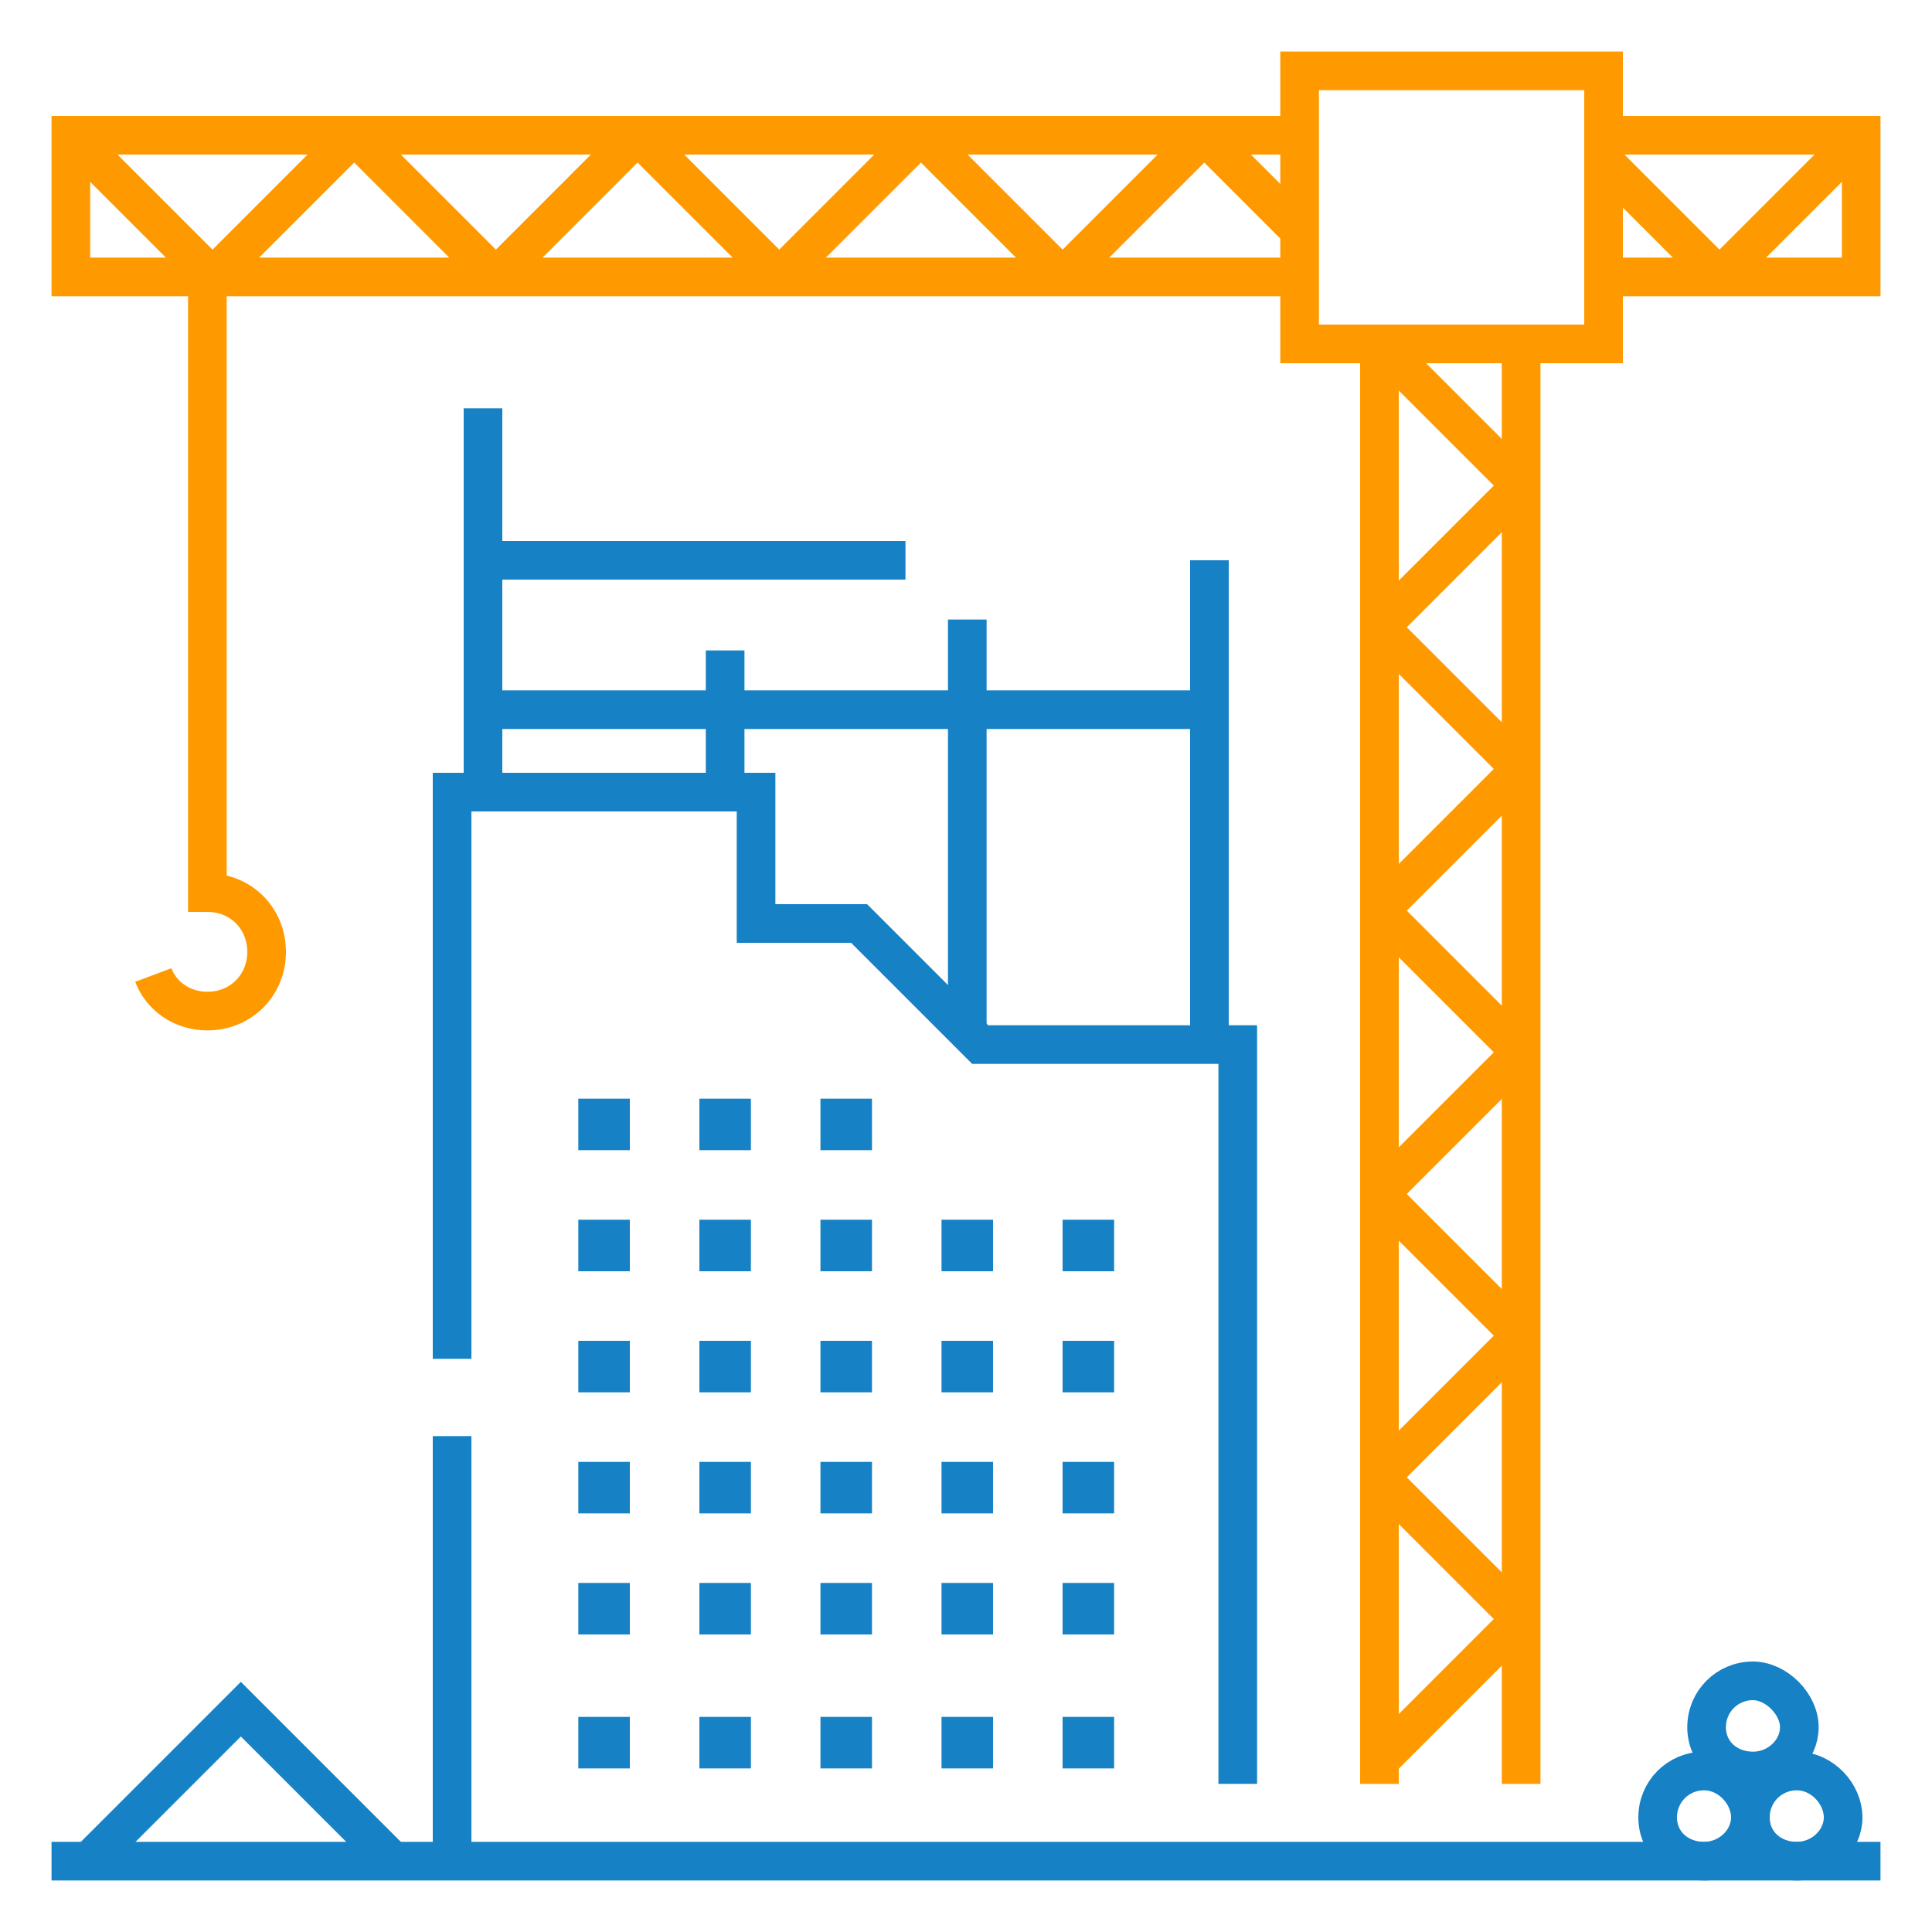 <?xml version="1.0" encoding="UTF-8"?> <svg xmlns="http://www.w3.org/2000/svg" width="75" height="75" viewBox="0 0 75 75" fill="none"><path d="M66.15 68.75C65.15 68.75 64.35 69.55 64.35 70.55C64.35 71.55 65.15 72.25 66.15 72.25C67.15 72.25 67.95 71.45 67.95 70.55C67.95 69.65 67.15 68.75 66.15 68.75Z" stroke="#1681C4" stroke-width="1.5" stroke-miterlimit="10"></path><path d="M68.05 65.25C67.05 65.25 66.25 66.05 66.25 67.05C66.25 68.05 67.05 68.75 68.05 68.75C69.05 68.75 69.85 67.95 69.85 67.05C69.85 66.15 68.95 65.25 68.05 65.25Z" stroke="#1681C4" stroke-width="1.5" stroke-miterlimit="10"></path><path d="M69.75 68.75C68.75 68.75 67.95 69.55 67.95 70.55C67.95 71.55 68.75 72.25 69.75 72.25C70.75 72.25 71.55 71.45 71.55 70.55C71.55 69.65 70.75 68.75 69.75 68.75Z" stroke="#1681C4" stroke-width="1.5" stroke-miterlimit="10"></path><path d="M3.45 72.25L9.35 66.35L15.25 72.25" stroke="#1681C4" stroke-width="1.5" stroke-miterlimit="10"></path><path d="M48.05 69.25V40.55H38.05L33.35 35.85H29.35V30.75H17.55V52.75" stroke="#1681C4" stroke-width="1.5" stroke-miterlimit="10"></path><path d="M2.75 72.25H72.25" stroke="#1681C4" stroke-width="1.5" stroke-miterlimit="10" stroke-linecap="square"></path><path d="M17.55 55.75V72.25" stroke="#1681C4" stroke-width="1.5" stroke-miterlimit="10"></path><path d="M22.45 42.65H24.45V44.65H22.45V42.65Z" fill="#1681C4"></path><path d="M27.15 42.65H29.15V44.65H27.15V42.65Z" fill="#1681C4"></path><path d="M31.85 42.65H33.85V44.65H31.85V42.65Z" fill="#1681C4"></path><path d="M22.45 47.35H24.45V49.35H22.45V47.35Z" fill="#1681C4"></path><path d="M27.15 47.35H29.15V49.35H27.15V47.35Z" fill="#1681C4"></path><path d="M31.85 47.35H33.85V49.35H31.85V47.35Z" fill="#1681C4"></path><path d="M36.55 47.35H38.55V49.35H36.55V47.35Z" fill="#1681C4"></path><path d="M41.25 47.35H43.25V49.35H41.25V47.35Z" fill="#1681C4"></path><path d="M22.45 52.05H24.45V54.05H22.45V52.05Z" fill="#1681C4"></path><path d="M27.15 52.05H29.15V54.05H27.15V52.05Z" fill="#1681C4"></path><path d="M31.85 52.05H33.85V54.05H31.85V52.05Z" fill="#1681C4"></path><path d="M36.55 52.05H38.55V54.05H36.55V52.05Z" fill="#1681C4"></path><path d="M41.25 52.05H43.25V54.05H41.25V52.05Z" fill="#1681C4"></path><path d="M22.45 56.75H24.45V58.75H22.45V56.75Z" fill="#1681C4"></path><path d="M27.15 56.75H29.15V58.75H27.15V56.75Z" fill="#1681C4"></path><path d="M31.85 56.75H33.85V58.75H31.85V56.75Z" fill="#1681C4"></path><path d="M36.55 56.75H38.55V58.75H36.55V56.75Z" fill="#1681C4"></path><path d="M41.25 56.75H43.25V58.75H41.25V56.75Z" fill="#1681C4"></path><path d="M22.45 61.45H24.45V63.45H22.45V61.45Z" fill="#1681C4"></path><path d="M27.15 61.45H29.15V63.45H27.15V61.45Z" fill="#1681C4"></path><path d="M31.85 61.45H33.85V63.45H31.85V61.45Z" fill="#1681C4"></path><path d="M36.55 61.45H38.55V63.45H36.55V61.45Z" fill="#1681C4"></path><path d="M41.25 61.45H43.25V63.45H41.25V61.45Z" fill="#1681C4"></path><path d="M22.45 66.65H24.45V68.65H22.45V66.65Z" fill="#1681C4"></path><path d="M27.15 66.65H29.15V68.65H27.15V66.65Z" fill="#1681C4"></path><path d="M31.85 66.65H33.85V68.65H31.85V66.65Z" fill="#1681C4"></path><path d="M36.55 66.65H38.55V68.65H36.55V66.65Z" fill="#1681C4"></path><path d="M41.25 66.65H43.25V68.65H41.25V66.65Z" fill="#1681C4"></path><path d="M50.45 2.75H62.25V13.35H50.45V2.75Z" stroke="#FF9900" stroke-width="1.5" stroke-miterlimit="10"></path><path d="M18.75 15.85V30.75" stroke="#1681C4" stroke-width="1.5" stroke-miterlimit="10"></path><path d="M35.15 21.75H18.75" stroke="#1681C4" stroke-width="1.5" stroke-miterlimit="10"></path><path d="M46.95 21.75V40.55" stroke="#1681C4" stroke-width="1.5" stroke-miterlimit="10"></path><path d="M37.55 24.05V40.05" stroke="#1681C4" stroke-width="1.5" stroke-miterlimit="10"></path><path d="M18.75 27.55H46.95" stroke="#1681C4" stroke-width="1.5" stroke-miterlimit="10"></path><path d="M28.15 25.25V30.75" stroke="#1681C4" stroke-width="1.5" stroke-miterlimit="10"></path><path d="M50.45 10.75H2.75V5.25H50.45" stroke="#FF9900" stroke-width="1.5" stroke-miterlimit="10"></path><path d="M2.75 5.25L8.25 10.75" stroke="#FF9900" stroke-width="1.5" stroke-miterlimit="10"></path><path d="M13.75 5.25L8.25 10.75" stroke="#FF9900" stroke-width="1.5" stroke-miterlimit="10"></path><path d="M13.75 5.25L19.25 10.75" stroke="#FF9900" stroke-width="1.5" stroke-miterlimit="10"></path><path d="M24.75 5.25L19.25 10.75" stroke="#FF9900" stroke-width="1.5" stroke-miterlimit="10"></path><path d="M24.75 5.25L30.25 10.75" stroke="#FF9900" stroke-width="1.5" stroke-miterlimit="10"></path><path d="M46.75 5.25L50.45 8.95" stroke="#FF9900" stroke-width="1.5" stroke-miterlimit="10"></path><path d="M46.75 5.25L41.25 10.75" stroke="#FF9900" stroke-width="1.5" stroke-miterlimit="10"></path><path d="M35.75 5.25L41.25 10.75" stroke="#FF9900" stroke-width="1.5" stroke-miterlimit="10"></path><path d="M35.75 5.25L30.25 10.75" stroke="#FF9900" stroke-width="1.5" stroke-miterlimit="10"></path><path d="M62.25 10.75H72.25V5.25H62.25" stroke="#FF9900" stroke-width="1.5" stroke-miterlimit="10"></path><path d="M72.25 5.25L66.75 10.75" stroke="#FF9900" stroke-width="1.5" stroke-miterlimit="10"></path><path d="M66.75 10.75L62.25 6.25" stroke="#FF9900" stroke-width="1.5" stroke-miterlimit="10"></path><path d="M59.05 13.35V69.25" stroke="#FF9900" stroke-width="1.5" stroke-miterlimit="10"></path><path d="M53.55 69.25V13.35" stroke="#FF9900" stroke-width="1.5" stroke-miterlimit="10"></path><path d="M53.55 13.35L59.05 18.85" stroke="#FF9900" stroke-width="1.5" stroke-miterlimit="10"></path><path d="M53.55 24.35L59.05 18.85" stroke="#FF9900" stroke-width="1.5" stroke-miterlimit="10"></path><path d="M53.55 24.35L59.05 29.85" stroke="#FF9900" stroke-width="1.5" stroke-miterlimit="10"></path><path d="M53.55 35.35L59.05 29.85" stroke="#FF9900" stroke-width="1.5" stroke-miterlimit="10"></path><path d="M53.55 35.35L59.05 40.85" stroke="#FF9900" stroke-width="1.5" stroke-miterlimit="10"></path><path d="M53.55 46.35L59.05 40.85" stroke="#FF9900" stroke-width="1.5" stroke-miterlimit="10"></path><path d="M53.55 46.35L59.05 51.85" stroke="#FF9900" stroke-width="1.5" stroke-miterlimit="10"></path><path d="M53.55 57.35L59.05 51.85" stroke="#FF9900" stroke-width="1.5" stroke-miterlimit="10"></path><path d="M53.55 57.35L59.05 62.85" stroke="#FF9900" stroke-width="1.5" stroke-miterlimit="10"></path><path d="M53.55 68.35L59.05 62.85" stroke="#FF9900" stroke-width="1.5" stroke-miterlimit="10"></path><path d="M8.05 10.75V34.65C9.35 34.65 10.35 35.65 10.35 36.95C10.35 38.25 9.35 39.25 8.05 39.25C7.05 39.25 6.25 38.65 5.95 37.85" stroke="#FF9900" stroke-width="1.5" stroke-miterlimit="10"></path></svg> 